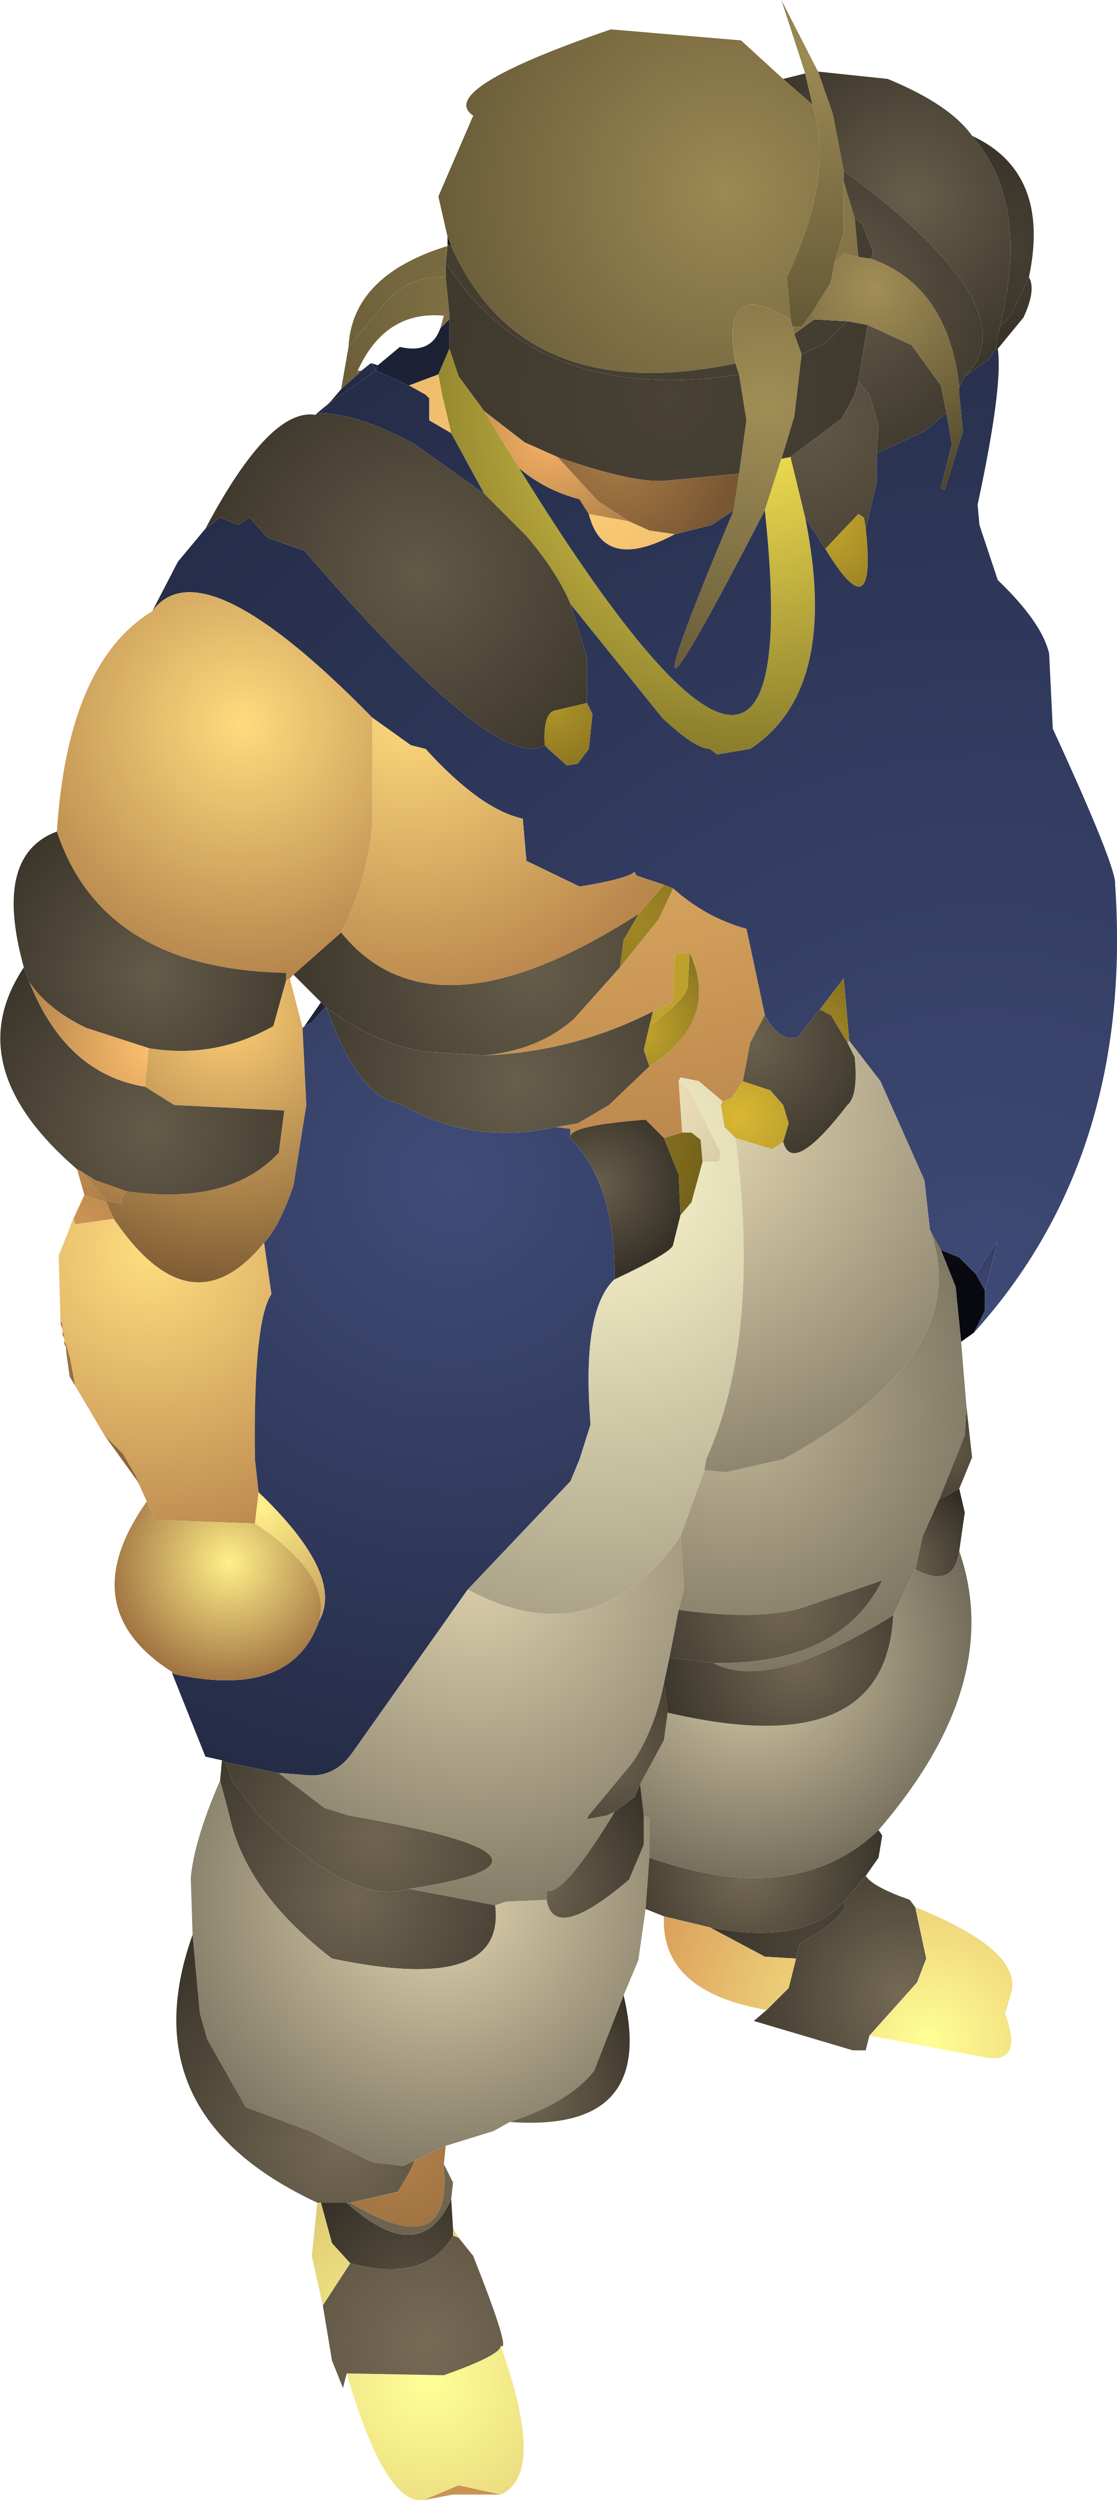 <?xml version="1.0" encoding="UTF-8" standalone="no"?>
<svg xmlns:ffdec="https://www.free-decompiler.com/flash" xmlns:xlink="http://www.w3.org/1999/xlink" ffdec:objectType="shape" height="68.1px" width="30.45px" xmlns="http://www.w3.org/2000/svg">
  <g transform="matrix(1.0, 0.0, 0.0, 1.0, 16.3, 57.45)">
    <path d="M-4.1 -51.0 L-4.35 -52.1 -3.4 -54.3 Q-4.45 -55.0 0.35 -56.65 L3.9 -56.35 5.05 -55.3 5.85 -54.6 Q6.45 -52.65 5.15 -49.9 L5.25 -48.75 Q3.3 -49.95 3.75 -47.55 -2.05 -46.35 -4.0 -50.75 L-4.1 -51.0 M6.7 -52.5 L7.0 -51.5 7.1 -50.45 6.7 -50.55 6.45 -50.3 6.7 -51.1 6.7 -52.5 M5.35 -48.35 L5.3 -48.55 5.55 -48.55 5.85 -48.95 5.9 -48.75 5.35 -48.35" fill="url(#gradient0)" fill-rule="evenodd" stroke="none"/>
    <path d="M-4.1 -50.8 L-4.1 -51.0 -4.0 -50.75 -4.1 -50.8" fill="url(#gradient1)" fill-rule="evenodd" stroke="none"/>
    <path d="M-4.1 -50.75 L-4.1 -50.8 -4.0 -50.75 Q-2.05 -46.35 3.75 -47.55 L3.85 -47.25 Q-1.7 -46.4 -4.15 -50.3 L-4.1 -50.75 M7.0 -51.5 L7.2 -51.35 7.5 -50.6 7.45 -50.4 7.1 -50.45 7.0 -51.5 M5.35 -48.35 L5.9 -48.75 6.8 -48.7 6.2 -48.1 5.55 -47.8 5.35 -48.35" fill="url(#gradient2)" fill-rule="evenodd" stroke="none"/>
    <path d="M-6.8 -48.0 Q-6.7 -49.95 -4.1 -50.75 L-4.15 -50.3 -4.15 -49.9 Q-5.15 -49.95 -5.8 -49.2 L-6.8 -48.0 M-6.55 -47.35 L-6.45 -47.35 -6.55 -47.25 -6.55 -47.35" fill="url(#gradient3)" fill-rule="evenodd" stroke="none"/>
    <path d="M-7.0 -46.85 L-6.8 -48.0 -5.8 -49.2 Q-5.15 -49.95 -4.15 -49.9 L-4.05 -48.9 -4.2 -48.85 Q-5.8 -49.0 -6.55 -47.35 L-6.55 -47.25 -7.0 -46.85" fill="url(#gradient4)" fill-rule="evenodd" stroke="none"/>
    <path d="M-4.15 -49.9 L-4.15 -50.3 Q-1.7 -46.4 3.85 -47.25 L4.05 -46.0 3.85 -44.55 1.8 -44.35 Q0.9 -44.3 -1.1 -45.0 L-2.0 -45.4 -3.1 -46.25 -3.8 -47.2 -4.05 -47.95 -4.05 -48.75 -4.05 -48.9 -4.15 -49.9 M6.8 -48.7 L7.35 -48.6 7.1 -47.05 7.0 -46.7 6.65 -46.05 5.25 -45.0 5.0 -44.95 5.35 -46.1 5.55 -47.8 6.2 -48.1 6.8 -48.7" fill="url(#gradient5)" fill-rule="evenodd" stroke="none"/>
    <path d="M5.05 -55.3 L5.65 -55.45 5.85 -54.6 5.05 -55.3 M6.0 -55.5 L7.9 -55.3 Q9.6 -54.6 10.2 -53.75 11.8 -51.9 10.95 -48.55 L10.85 -47.95 10.65 -47.65 10.0 -47.2 Q11.85 -49.0 6.7 -52.8 L6.4 -54.35 6.0 -55.5" fill="url(#gradient6)" fill-rule="evenodd" stroke="none"/>
    <path d="M5.65 -55.45 L5.0 -57.45 6.0 -55.5 6.4 -54.35 6.7 -52.8 6.7 -52.5 6.7 -51.1 6.45 -50.3 6.35 -49.75 5.85 -48.95 5.55 -48.55 5.3 -48.55 5.25 -48.75 5.15 -49.9 Q6.45 -52.65 5.85 -54.6 L5.65 -55.45" fill="url(#gradient7)" fill-rule="evenodd" stroke="none"/>
    <path d="M10.0 -47.2 L9.85 -46.9 Q9.55 -49.65 7.45 -50.4 L7.5 -50.6 7.2 -51.35 7.0 -51.5 6.7 -52.5 6.7 -52.8 Q11.85 -49.0 10.0 -47.2 M9.5 -46.2 L8.9 -45.7 7.6 -45.1 7.65 -45.85 7.4 -46.7 7.1 -47.05 7.35 -48.6 8.55 -48.05 9.35 -46.95 9.5 -46.2" fill="url(#gradient8)" fill-rule="evenodd" stroke="none"/>
    <path d="M9.85 -46.9 L9.85 -46.7 9.95 -45.7 9.45 -44.1 9.35 -44.15 9.65 -45.35 9.5 -46.2 9.35 -46.95 8.55 -48.05 7.35 -48.6 6.8 -48.7 5.9 -48.75 5.85 -48.95 6.35 -49.75 6.45 -50.3 6.7 -50.55 7.1 -50.45 7.45 -50.4 Q9.55 -49.65 9.85 -46.9" fill="url(#gradient9)" fill-rule="evenodd" stroke="none"/>
    <path d="M10.2 -53.75 Q12.35 -52.75 11.75 -49.9 L11.25 -48.85 10.95 -48.55 Q11.8 -51.9 10.2 -53.75" fill="url(#gradient10)" fill-rule="evenodd" stroke="none"/>
    <path d="M11.75 -49.9 Q11.95 -49.55 11.6 -48.8 L10.9 -47.95 10.85 -47.95 10.95 -48.55 11.25 -48.85 11.75 -49.9" fill="url(#gradient11)" fill-rule="evenodd" stroke="none"/>
    <path d="M3.85 -47.25 L3.75 -47.55 Q3.3 -49.95 5.25 -48.75 L5.3 -48.55 5.35 -48.35 5.55 -47.8 5.35 -46.1 5.0 -44.95 4.55 -43.55 Q0.1 -34.95 3.7 -43.55 L3.85 -44.55 4.05 -46.0 3.85 -47.25" fill="url(#gradient12)" fill-rule="evenodd" stroke="none"/>
    <path d="M-4.05 -48.75 L-4.3 -48.5 -4.2 -48.85 -4.05 -48.9 -4.05 -48.75" fill="url(#gradient13)" fill-rule="evenodd" stroke="none"/>
    <path d="M-7.3 -46.5 L-7.0 -46.85 -6.55 -47.25 -6.45 -47.35 -6.2 -47.55 -6.15 -47.55 -6.05 -47.4 -6.05 -47.35 -7.3 -46.5" fill="url(#gradient14)" fill-rule="evenodd" stroke="none"/>
    <path d="M-6.0 -47.5 L-6.05 -47.4 -6.15 -47.55 -6.0 -47.5" fill="url(#gradient15)" fill-rule="evenodd" stroke="none"/>
    <path d="M10.25 -21.15 L9.9 -20.9 9.75 -22.4 9.35 -23.4 9.85 -23.2 10.3 -22.75 10.55 -22.3 10.55 -21.75 10.25 -21.15 M-7.65 -46.2 L-7.35 -46.45 -7.55 -46.2 -7.65 -46.2 M-4.3 -48.5 L-4.05 -48.75 -4.05 -47.95 -4.35 -47.25 -5.15 -46.95 -6.05 -47.35 -6.05 -47.4 -6.0 -47.5 -5.4 -48.0 Q-4.55 -47.8 -4.3 -48.5" fill="url(#gradient16)" fill-rule="evenodd" stroke="none"/>
    <path d="M5.65 -43.35 Q6.6 -38.65 4.15 -37.05 L3.25 -36.9 3.05 -37.05 Q2.65 -37.05 1.75 -37.9 L-0.75 -41.0 Q-1.1 -41.85 -1.95 -42.85 L-3.1 -44.0 -4.0 -45.65 -4.25 -46.7 -4.35 -47.25 -4.05 -47.95 -3.8 -47.2 -3.1 -46.25 -2.15 -44.7 Q5.8 -31.85 4.55 -43.55 L5.0 -44.95 5.25 -45.0 5.65 -43.35" fill="url(#gradient17)" fill-rule="evenodd" stroke="none"/>
    <path d="M-5.15 -46.95 L-4.35 -47.25 -4.25 -46.7 -4.0 -45.65 -4.6 -46.0 -4.6 -46.6 -4.7 -46.7 -5.15 -46.95 M-0.25 -43.45 L0.85 -43.25 1.4 -43.0 2.1 -42.9 Q0.15 -41.85 -0.25 -43.45 M2.05 -33.25 Q2.95 -32.45 4.05 -32.15 L4.55 -29.8 4.15 -29.05 3.95 -28.0 3.65 -27.55 3.4 -27.45 2.75 -28.0 2.25 -28.1 2.2 -28.0 2.3 -26.6 1.8 -26.45 1.3 -26.95 Q-0.7 -26.8 -0.75 -26.5 L-0.75 -26.7 -1.15 -26.75 -0.55 -26.85 0.3 -27.35 1.4 -28.4 Q3.35 -29.65 2.5 -31.5 L2.1 -31.45 2.05 -30.2 Q1.8 -30.0 1.5 -29.9 -0.65 -28.8 -3.1 -28.7 -1.6 -28.85 -0.65 -29.7 L0.6 -31.1 1.65 -32.4 2.05 -33.25" fill="url(#gradient18)" fill-rule="evenodd" stroke="none"/>
    <path d="M10.9 -47.95 Q11.05 -46.95 10.35 -43.7 L10.4 -43.15 10.9 -41.65 Q12.1 -40.5 12.3 -39.65 L12.4 -37.6 Q14.15 -33.8 14.1 -33.35 14.6 -25.95 10.25 -21.15 L10.55 -21.75 10.55 -22.3 10.9 -23.65 10.3 -22.75 9.85 -23.2 9.35 -23.4 9.05 -23.95 8.9 -25.3 7.7 -28.0 6.85 -29.1 6.7 -30.8 6.05 -29.95 5.45 -29.2 Q4.95 -29.05 4.55 -29.8 L4.05 -32.15 Q2.95 -32.45 2.05 -33.25 L1.8 -33.35 1.05 -33.6 1.0 -33.7 Q0.75 -33.5 -0.5 -33.3 L-1.95 -34.0 -2.05 -35.15 Q-3.2 -35.4 -4.7 -37.05 L-5.1 -37.15 -6.15 -37.9 Q-10.8 -42.65 -12.15 -40.8 L-11.45 -42.15 -10.7 -43.05 -10.3 -43.35 -9.8 -43.15 -9.5 -43.35 -9.0 -42.8 -8.0 -42.45 Q-2.75 -36.35 -1.45 -37.15 L-1.35 -37.05 -0.85 -36.6 -0.55 -36.65 -0.25 -37.05 -0.15 -38.0 -0.3 -38.3 -0.3 -39.55 -0.75 -41.0 1.75 -37.9 Q2.65 -37.05 3.05 -37.05 L3.25 -36.9 4.15 -37.05 Q6.6 -38.65 5.65 -43.35 L6.2 -42.5 Q7.6 -40.2 7.3 -43.05 L7.6 -44.3 7.6 -45.1 8.9 -45.7 9.5 -46.2 9.65 -45.35 9.35 -44.15 9.45 -44.1 9.95 -45.7 9.85 -46.7 9.85 -46.9 10.0 -47.2 10.65 -47.65 10.85 -47.95 10.9 -47.95 M-6.05 -47.35 L-5.15 -46.95 -4.7 -46.7 -4.6 -46.6 -4.6 -46.0 -4.0 -45.65 -3.1 -44.0 -5.0 -45.35 Q-6.45 -46.15 -7.55 -46.2 L-7.35 -46.45 -7.3 -46.45 -7.3 -46.5 -6.05 -47.35 M-2.15 -44.7 Q-1.45 -44.1 -0.5 -43.85 L-0.25 -43.45 Q0.15 -41.85 2.1 -42.9 L3.1 -43.15 3.7 -43.55 Q0.1 -34.95 4.55 -43.55 5.8 -31.85 -2.15 -44.7" fill="url(#gradient19)" fill-rule="evenodd" stroke="none"/>
    <path d="M7.6 -45.1 L7.6 -44.3 7.3 -43.05 7.25 -43.35 7.1 -43.45 6.2 -42.5 5.65 -43.35 5.25 -45.0 6.65 -46.05 7.0 -46.7 7.1 -47.05 7.4 -46.7 7.65 -45.85 7.6 -45.1" fill="url(#gradient20)" fill-rule="evenodd" stroke="none"/>
    <path d="M10.3 -22.75 L10.9 -23.65 10.55 -22.3 10.3 -22.75" fill="url(#gradient21)" fill-rule="evenodd" stroke="none"/>
    <path d="M9.9 -20.9 L10.05 -19.1 10.0 -18.35 9.3 -16.6 8.85 -15.6 8.65 -14.7 8.05 -13.45 Q4.65 -11.35 3.15 -12.15 6.6 -12.1 7.75 -14.4 L5.55 -13.65 Q4.35 -13.3 2.2 -13.6 L2.35 -14.2 2.25 -15.6 2.9 -17.4 3.5 -17.35 5.05 -17.7 Q10.3 -20.55 9.05 -23.95 L9.35 -23.4 9.75 -22.4 9.9 -20.9" fill="url(#gradient22)" fill-rule="evenodd" stroke="none"/>
    <path d="M6.85 -29.1 L7.7 -28.0 8.9 -25.3 9.05 -23.95 Q10.3 -20.55 5.05 -17.7 L3.5 -17.35 2.9 -17.4 2.95 -17.7 Q4.45 -21.05 3.75 -26.45 L4.75 -26.15 5.05 -26.35 Q5.3 -25.4 6.8 -27.35 7.1 -27.6 7.0 -28.65 L6.8 -29.05 6.85 -29.1 M2.2 -28.0 L2.5 -27.75 3.35 -26.05 3.3 -25.8 2.85 -25.8 2.8 -26.4 2.55 -26.6 2.3 -26.6 2.2 -28.0" fill="url(#gradient23)" fill-rule="evenodd" stroke="none"/>
    <path d="M6.05 -29.95 L6.7 -30.8 6.85 -29.1 6.8 -29.05 6.35 -29.8 6.05 -29.95 M3.75 -26.45 L3.45 -26.75 3.35 -27.35 3.4 -27.45 3.65 -27.55 3.95 -28.0 4.7 -27.75 5.05 -27.35 5.2 -26.85 5.05 -26.35 4.75 -26.15 3.75 -26.45" fill="url(#gradient24)" fill-rule="evenodd" stroke="none"/>
    <path d="M4.55 -29.8 Q4.95 -29.05 5.45 -29.2 L6.05 -29.95 6.35 -29.8 6.8 -29.05 7.0 -28.65 Q7.1 -27.6 6.8 -27.35 5.3 -25.4 5.05 -26.35 L5.2 -26.85 5.05 -27.35 4.7 -27.75 3.95 -28.0 4.15 -29.05 4.55 -29.8" fill="url(#gradient25)" fill-rule="evenodd" stroke="none"/>
    <path d="M1.8 -33.35 L2.05 -33.25 1.65 -32.4 0.6 -31.1 0.7 -31.85 1.05 -32.45 1.1 -32.55 1.8 -33.35" fill="url(#gradient26)" fill-rule="evenodd" stroke="none"/>
    <path d="M-6.15 -37.9 L-5.1 -37.15 -4.7 -37.05 Q-3.2 -35.4 -2.05 -35.15 L-1.95 -34.0 -0.5 -33.3 Q0.75 -33.5 1.0 -33.7 L1.05 -33.6 1.8 -33.35 1.1 -32.55 Q-4.5 -28.95 -7.0 -32.05 -6.3 -33.4 -6.15 -35.0 L-6.15 -37.9" fill="url(#gradient27)" fill-rule="evenodd" stroke="none"/>
    <path d="M-14.75 -34.8 Q-14.45 -39.4 -12.15 -40.8 -10.8 -42.65 -6.15 -37.9 L-6.15 -35.0 Q-6.3 -33.4 -7.0 -32.05 L-8.3 -30.9 -8.4 -30.8 -8.5 -30.75 -8.5 -30.95 Q-13.5 -31.05 -14.75 -34.8" fill="url(#gradient28)" fill-rule="evenodd" stroke="none"/>
    <path d="M-10.7 -43.05 Q-8.95 -46.35 -7.7 -46.15 L-7.65 -46.2 -7.55 -46.2 Q-6.45 -46.15 -5.0 -45.35 L-3.1 -44.0 -1.95 -42.85 Q-1.1 -41.85 -0.75 -41.0 L-0.3 -39.55 -0.3 -38.3 -1.15 -38.1 Q-1.5 -38.05 -1.45 -37.15 -2.75 -36.35 -8.0 -42.45 L-9.0 -42.8 -9.5 -43.35 -9.8 -43.15 -10.3 -43.35 -10.7 -43.05" fill="url(#gradient29)" fill-rule="evenodd" stroke="none"/>
    <path d="M-0.3 -38.3 L-0.15 -38.0 -0.25 -37.05 -0.55 -36.65 -0.85 -36.6 -1.35 -37.05 -1.45 -37.15 Q-1.5 -38.05 -1.15 -38.1 L-0.3 -38.3" fill="url(#gradient30)" fill-rule="evenodd" stroke="none"/>
    <path d="M0.85 -43.25 L0.0 -43.8 -1.1 -45.0 Q0.9 -44.3 1.8 -44.35 L3.85 -44.55 3.7 -43.55 3.1 -43.15 2.1 -42.9 1.4 -43.0 0.85 -43.25" fill="url(#gradient31)" fill-rule="evenodd" stroke="none"/>
    <path d="M-3.1 -46.25 L-2.0 -45.4 -1.1 -45.0 0.0 -43.8 0.85 -43.25 -0.25 -43.45 -0.5 -43.85 Q-1.45 -44.1 -2.15 -44.7 L-3.1 -46.25" fill="url(#gradient32)" fill-rule="evenodd" stroke="none"/>
    <path d="M-7.35 -46.45 L-7.3 -46.5 -7.3 -46.45 -7.35 -46.45" fill="url(#gradient33)" fill-rule="evenodd" stroke="none"/>
    <path d="M7.3 -43.05 Q7.6 -40.2 6.2 -42.5 L7.1 -43.45 7.25 -43.35 7.3 -43.05" fill="url(#gradient34)" fill-rule="evenodd" stroke="none"/>
    <path d="M1.05 -32.45 L0.7 -31.85 0.6 -31.1 -0.65 -29.7 Q-1.6 -28.85 -3.1 -28.7 L-4.65 -28.8 Q-5.95 -28.95 -7.4 -30.0 L-7.45 -30.05 -7.55 -30.15 -8.3 -30.9 -7.0 -32.05 Q-4.5 -28.95 1.1 -32.55 L1.05 -32.45" fill="url(#gradient35)" fill-rule="evenodd" stroke="none"/>
    <path d="M-8.5 -30.75 L-8.4 -30.8 -8.05 -29.45 -8.05 -29.4 -7.95 -27.35 -8.3 -25.15 Q-8.7 -24.0 -9.1 -23.6 -11.1 -21.15 -13.2 -24.25 L-13.4 -24.7 -13.4 -24.75 -12.95 -24.65 -13.0 -24.8 -12.85 -25.0 Q-10.05 -24.6 -8.7 -26.05 L-8.55 -27.2 -11.55 -27.35 -12.35 -27.85 -12.25 -28.9 Q-10.45 -28.6 -8.85 -29.5 L-8.5 -30.75" fill="url(#gradient36)" fill-rule="evenodd" stroke="none"/>
    <path d="M-15.65 -31.1 Q-16.5 -34.15 -14.75 -34.8 -13.5 -31.05 -8.5 -30.95 L-8.5 -30.75 -8.85 -29.5 Q-10.45 -28.6 -12.25 -28.9 L-13.95 -29.45 Q-15.0 -29.95 -15.5 -30.7 L-15.65 -31.1" fill="url(#gradient37)" fill-rule="evenodd" stroke="none"/>
    <path d="M-14.2 -25.6 Q-17.45 -28.4 -15.65 -31.1 L-15.5 -30.7 Q-14.5 -28.2 -12.35 -27.85 L-11.55 -27.35 -8.55 -27.2 -8.7 -26.05 Q-10.05 -24.6 -12.85 -25.0 L-13.7 -25.3 -14.1 -25.55 -14.2 -25.6" fill="url(#gradient38)" fill-rule="evenodd" stroke="none"/>
    <path d="M-14.0 -24.9 L-14.2 -25.6 -14.1 -25.55 -13.4 -24.75 -13.4 -24.7 -14.0 -24.9" fill="url(#gradient39)" fill-rule="evenodd" stroke="none"/>
    <path d="M-14.7 -23.25 L-14.4 -24.0 -14.7 -23.25 M-14.3 -24.25 L-14.0 -24.9 -13.4 -24.7 -13.2 -24.25 -14.25 -24.1 -14.3 -24.25" fill="url(#gradient40)" fill-rule="evenodd" stroke="none"/>
    <path d="M-12.3 -16.55 L-12.5 -17.0 -12.6 -17.25 -12.95 -17.85 -13.45 -18.35 -14.25 -19.7 -14.4 -20.5 -14.5 -20.85 -14.55 -20.9 -14.55 -21.0 -14.55 -21.1 -14.6 -21.15 -14.6 -21.25 -14.6 -21.4 -14.65 -21.45 -14.7 -23.25 -14.4 -24.0 -14.35 -24.15 -14.3 -24.25 -14.25 -24.1 -13.2 -24.25 Q-11.1 -21.15 -9.1 -23.6 L-8.9 -22.2 Q-9.4 -21.45 -9.35 -17.7 L-9.25 -16.8 -9.35 -15.95 -12.05 -16.05 -12.1 -16.1 -12.3 -16.55" fill="url(#gradient41)" fill-rule="evenodd" stroke="none"/>
    <path d="M-14.4 -24.0 L-14.35 -24.15 -14.4 -24.0" fill="url(#gradient42)" fill-rule="evenodd" stroke="none"/>
    <path d="M1.05 -32.45 L1.1 -32.55 1.05 -32.45" fill="url(#gradient43)" fill-rule="evenodd" stroke="none"/>
    <path d="M1.4 -29.5 Q2.5 -30.3 2.45 -30.65 L2.5 -31.5 Q3.35 -29.65 1.4 -28.4 L1.25 -28.85 1.4 -29.5" fill="url(#gradient44)" fill-rule="evenodd" stroke="none"/>
    <path d="M2.5 -31.5 L2.45 -30.65 Q2.5 -30.3 1.4 -29.5 L1.5 -29.9 Q1.8 -30.0 2.05 -30.2 L2.1 -31.45 2.5 -31.5" fill="url(#gradient45)" fill-rule="evenodd" stroke="none"/>
    <path d="M1.4 -29.5 L1.25 -28.85 1.4 -28.4 0.3 -27.35 -0.55 -26.85 -1.15 -26.75 Q-3.4 -26.25 -5.35 -27.35 L-5.45 -27.4 Q-6.55 -27.6 -7.4 -30.0 -5.95 -28.95 -4.65 -28.8 L-3.1 -28.7 Q-0.65 -28.8 1.5 -29.9 L1.4 -29.5" fill="url(#gradient46)" fill-rule="evenodd" stroke="none"/>
    <path d="M-8.05 -29.4 L-8.05 -29.45 -8.0 -29.5 -8.05 -29.4" fill="url(#gradient47)" fill-rule="evenodd" stroke="none"/>
    <path d="M-7.55 -30.15 L-7.45 -30.05 -7.45 -30.0 -7.8 -29.6 -8.0 -29.5 -7.55 -30.15" fill="url(#gradient48)" fill-rule="evenodd" stroke="none"/>
    <path d="M-7.45 -30.05 L-7.4 -30.0 -7.45 -30.0 -7.45 -30.05" fill="url(#gradient49)" fill-rule="evenodd" stroke="none"/>
    <path d="M-10.25 -9.5 L-10.7 -9.6 -11.6 -11.85 -11.55 -11.85 Q-8.35 -11.15 -7.6 -13.3 -6.9 -14.55 -9.25 -16.8 L-9.35 -17.7 Q-9.4 -21.45 -8.9 -22.2 L-9.1 -23.6 Q-8.7 -24.0 -8.3 -25.15 L-7.95 -27.35 -8.05 -29.4 -8.0 -29.5 -7.8 -29.6 -7.45 -30.0 -7.4 -30.0 Q-6.55 -27.6 -5.45 -27.4 L-5.35 -27.35 Q-3.4 -26.25 -1.15 -26.75 L-0.75 -26.7 -0.75 -26.5 -0.75 -26.45 Q0.5 -25.15 0.45 -22.6 -0.45 -21.75 -0.2 -18.65 L-0.5 -17.7 -0.75 -17.1 -3.55 -14.15 -6.7 -9.7 Q-7.2 -9.0 -8.0 -9.1 L-8.6 -9.15 -8.7 -9.15 -10.15 -9.45 -10.25 -9.5" fill="url(#gradient50)" fill-rule="evenodd" stroke="none"/>
    <path d="M-12.25 -28.9 L-12.35 -27.85 Q-14.5 -28.2 -15.5 -30.7 -15.0 -29.95 -13.95 -29.45 L-12.25 -28.9 M-12.85 -25.0 L-13.0 -24.8 -12.95 -24.65 -13.4 -24.75 -14.1 -25.55 -13.7 -25.3 -12.85 -25.0" fill="url(#gradient51)" fill-rule="evenodd" stroke="none"/>
    <path d="M2.2 -28.0 L2.25 -28.1 2.75 -28.0 3.4 -27.45 3.35 -27.35 3.45 -26.75 3.75 -26.45 Q4.45 -21.05 2.95 -17.7 L2.9 -17.4 2.25 -15.6 Q-0.1 -12.3 -3.55 -14.15 L-0.75 -17.1 -0.5 -17.7 -0.2 -18.65 Q-0.45 -21.75 0.45 -22.6 2.05 -23.35 2.05 -23.55 L2.25 -24.35 2.55 -24.7 2.85 -25.8 3.3 -25.8 3.35 -26.05 2.5 -27.75 2.2 -28.0" fill="url(#gradient52)" fill-rule="evenodd" stroke="none"/>
    <path d="M2.85 -25.8 L2.55 -24.7 2.25 -24.35 2.2 -25.45 1.8 -26.45 2.3 -26.6 2.55 -26.6 2.8 -26.4 2.85 -25.8" fill="url(#gradient53)" fill-rule="evenodd" stroke="none"/>
    <path d="M-3.55 -14.15 Q-0.1 -12.3 2.25 -15.6 L2.35 -14.2 2.2 -13.6 1.95 -12.3 1.8 -11.6 Q1.55 -10.35 0.95 -9.45 L-0.25 -8.0 -0.3 -7.9 0.25 -8.0 0.45 -8.1 0.4 -8.0 Q-0.95 -5.8 -1.4 -5.95 L-1.4 -5.7 -2.5 -5.65 -2.8 -5.55 -5.15 -6.0 Q0.1 -6.8 -6.8 -8.0 L-7.45 -8.2 -8.7 -9.15 -8.6 -9.15 -8.0 -9.1 Q-7.2 -9.0 -6.7 -9.7 L-3.55 -14.15" fill="url(#gradient54)" fill-rule="evenodd" stroke="none"/>
    <path d="M2.25 -24.35 L2.05 -23.55 Q2.05 -23.35 0.45 -22.6 0.5 -25.15 -0.75 -26.45 L-0.75 -26.5 Q-0.7 -26.8 1.3 -26.95 L1.8 -26.45 2.2 -25.45 2.25 -24.35" fill="url(#gradient55)" fill-rule="evenodd" stroke="none"/>
    <path d="M-9.25 -16.8 Q-6.9 -14.55 -7.6 -13.3 -7.25 -14.55 -9.35 -15.95 L-9.25 -16.8" fill="url(#gradient56)" fill-rule="evenodd" stroke="none"/>
    <path d="M-11.6 -11.9 Q-14.35 -13.65 -12.3 -16.55 L-12.1 -16.1 -12.05 -16.05 -9.35 -15.95 Q-7.25 -14.55 -7.6 -13.3 -8.35 -11.15 -11.55 -11.85 L-11.6 -11.9" fill="url(#gradient57)" fill-rule="evenodd" stroke="none"/>
    <path d="M-12.5 -17.0 L-12.55 -17.1 -12.6 -17.25 -12.5 -17.0" fill="url(#gradient58)" fill-rule="evenodd" stroke="none"/>
    <path d="M-12.55 -17.1 L-13.45 -18.35 -12.95 -17.85 -12.6 -17.25 -12.55 -17.1" fill="url(#gradient59)" fill-rule="evenodd" stroke="none"/>
    <path d="M-14.25 -19.7 L-14.4 -19.95 -14.5 -20.65 -14.4 -20.5 -14.25 -19.7 M-14.5 -20.75 L-14.55 -20.85 -14.5 -20.85 -14.5 -20.75 M-14.55 -21.0 L-14.6 -21.1 -14.55 -21.1 -14.55 -21.0 M-14.6 -21.25 L-14.65 -21.4 -14.6 -21.4 -14.6 -21.25" fill="url(#gradient60)" fill-rule="evenodd" stroke="none"/>
    <path d="M-14.5 -20.65 L-14.5 -20.75 -14.5 -20.85 -14.55 -20.85 -14.55 -20.9 -14.5 -20.85 -14.4 -20.5 -14.5 -20.65" fill="url(#gradient61)" fill-rule="evenodd" stroke="none"/>
    <path d="M-14.6 -21.1 L-14.6 -21.15 -14.55 -21.1 -14.6 -21.1" fill="url(#gradient62)" fill-rule="evenodd" stroke="none"/>
    <path d="M-14.65 -21.4 L-14.65 -21.45 -14.6 -21.4 -14.65 -21.4" fill="url(#gradient63)" fill-rule="evenodd" stroke="none"/>
    <path d="M10.05 -19.1 L10.2 -17.75 9.85 -16.9 9.3 -16.6 10.0 -18.35 10.05 -19.1" fill="url(#gradient64)" fill-rule="evenodd" stroke="none"/>
    <path d="M9.85 -16.9 L10.0 -16.25 9.85 -15.2 Q9.7 -14.15 8.65 -14.7 L8.85 -15.6 9.3 -16.6 9.85 -16.9" fill="url(#gradient65)" fill-rule="evenodd" stroke="none"/>
    <path d="M9.85 -15.2 Q11.1 -11.6 7.65 -7.6 5.4 -5.45 1.4 -6.85 L1.4 -7.9 1.25 -8.0 1.15 -8.85 1.8 -10.05 1.9 -10.8 Q7.85 -9.4 8.05 -13.45 L8.65 -14.7 Q9.7 -14.15 9.85 -15.2" fill="url(#gradient66)" fill-rule="evenodd" stroke="none"/>
    <path d="M2.2 -13.6 Q4.35 -13.3 5.55 -13.65 L7.75 -14.4 Q6.6 -12.1 3.15 -12.15 L1.95 -12.3 2.2 -13.6" fill="url(#gradient67)" fill-rule="evenodd" stroke="none"/>
    <path d="M8.05 -13.45 Q7.85 -9.4 1.9 -10.8 L1.8 -11.6 1.95 -12.3 3.15 -12.15 Q4.65 -11.35 8.05 -13.45" fill="url(#gradient68)" fill-rule="evenodd" stroke="none"/>
    <path d="M1.9 -10.8 L1.8 -10.05 1.15 -8.85 1.0 -8.5 0.45 -8.1 0.25 -8.0 -0.3 -7.9 -0.25 -8.0 0.95 -9.45 Q1.55 -10.35 1.8 -11.6 L1.9 -10.8" fill="url(#gradient69)" fill-rule="evenodd" stroke="none"/>
    <path d="M1.15 -8.85 L1.25 -8.0 1.25 -7.2 0.85 -6.25 Q-1.2 -4.5 -1.4 -5.7 L-1.4 -5.95 Q-0.95 -5.8 0.4 -8.0 L0.45 -8.1 1.0 -8.5 1.15 -8.85" fill="url(#gradient70)" fill-rule="evenodd" stroke="none"/>
    <path d="M-5.15 -6.0 Q-6.65 -5.5 -9.25 -8.0 L-9.95 -8.9 -10.15 -9.45 -8.7 -9.15 -7.45 -8.2 -6.8 -8.0 Q0.1 -6.8 -5.15 -6.0" fill="url(#gradient71)" fill-rule="evenodd" stroke="none"/>
    <path d="M-10.3 -8.95 L-10.25 -9.5 -10.15 -9.45 -9.95 -8.9 -9.25 -8.0 Q-6.65 -5.5 -5.15 -6.0 L-2.8 -5.55 Q-2.5 -3.1 -7.25 -4.1 -9.6 -5.9 -10.05 -8.0 L-10.3 -8.95" fill="url(#gradient72)" fill-rule="evenodd" stroke="none"/>
    <path d="M-11.6 -11.85 L-11.6 -11.9 -11.55 -11.85 -11.6 -11.85" fill="url(#gradient73)" fill-rule="evenodd" stroke="none"/>
    <path d="M1.3 -5.45 L1.1 -4.05 0.7 -3.1 -0.1 -1.05 Q-0.75 -0.2 -2.4 0.35 L-2.85 0.6 -4.15 1.0 -5.0 1.4 -5.3 1.55 -6.15 1.45 -7.85 0.6 -9.6 -0.05 -10.65 -1.9 -10.85 -2.6 -11.05 -4.75 -11.1 -6.3 Q-11.0 -7.35 -10.3 -8.95 L-10.05 -8.0 Q-9.6 -5.9 -7.25 -4.1 -2.5 -3.1 -2.8 -5.55 L-2.5 -5.65 -1.4 -5.7 Q-1.2 -4.5 0.85 -6.25 L1.25 -7.2 1.25 -8.0 1.4 -7.9 1.4 -6.85 1.3 -5.45" fill="url(#gradient74)" fill-rule="evenodd" stroke="none"/>
    <path d="M-7.65 2.55 Q-12.8 0.15 -11.05 -4.75 L-10.85 -2.6 -10.65 -1.9 -9.6 -0.05 -7.85 0.6 -6.15 1.45 -5.3 1.55 -5.0 1.4 -5.1 1.65 -5.45 2.25 -6.75 2.55 -6.85 2.55 -7.55 2.55 -7.65 2.55" fill="url(#gradient75)" fill-rule="evenodd" stroke="none"/>
    <path d="M-3.95 3.25 L-3.8 3.5 -3.95 3.45 -3.95 3.25 M-2.65 6.45 Q-1.4 9.95 -2.65 10.5 L-3.8 10.25 -4.75 10.65 Q-5.8 10.8 -6.85 7.2 L-4.2 7.25 Q-2.65 6.7 -2.65 6.45 M-7.5 5.35 L-7.8 4.0 -7.65 2.55 -7.55 2.55 -7.25 3.65 -6.75 4.2 -7.5 5.35" fill="url(#gradient76)" fill-rule="evenodd" stroke="none"/>
    <path d="M-4.0 2.45 L-3.95 3.25 -3.95 3.45 Q-4.7 4.75 -6.75 4.2 L-7.25 3.65 -7.55 2.55 -6.85 2.55 Q-4.85 4.35 -4.0 2.45" fill="url(#gradient77)" fill-rule="evenodd" stroke="none"/>
    <path d="M-4.2 1.5 L-3.95 2.0 -4.0 2.45 Q-4.85 4.35 -6.85 2.55 L-6.75 2.55 Q-4.0 4.2 -4.2 1.65 L-4.2 1.5" fill="url(#gradient78)" fill-rule="evenodd" stroke="none"/>
    <path d="M-4.15 1.0 L-4.2 1.5 -4.2 1.65 Q-4.0 4.2 -6.75 2.55 L-5.45 2.25 -5.1 1.65 -5.0 1.4 -4.15 1.0" fill="url(#gradient79)" fill-rule="evenodd" stroke="none"/>
    <path d="M0.7 -3.1 Q1.6 0.65 -2.4 0.35 -0.75 -0.2 -0.1 -1.05 L0.7 -3.1" fill="url(#gradient80)" fill-rule="evenodd" stroke="none"/>
    <path d="M7.65 -7.6 L7.75 -7.45 7.65 -6.85 7.3 -6.35 6.7 -5.65 Q5.6 -4.45 3.05 -4.95 L1.8 -5.25 1.3 -5.45 1.4 -6.85 Q5.4 -5.45 7.65 -7.6" fill="url(#gradient81)" fill-rule="evenodd" stroke="none"/>
    <path d="M7.3 -6.35 Q7.5 -6.05 8.5 -5.7 L8.65 -5.5 8.95 -4.1 8.7 -3.45 7.4 -2.0 7.3 -1.6 6.95 -1.6 4.25 -2.4 4.6 -2.7 5.2 -3.3 5.4 -4.1 5.5 -4.5 Q6.9 -5.3 6.7 -5.65 L7.3 -6.35" fill="url(#gradient82)" fill-rule="evenodd" stroke="none"/>
    <path d="M5.4 -4.1 L4.55 -4.15 3.05 -4.95 Q5.6 -4.45 6.7 -5.65 6.9 -5.3 5.5 -4.5 L5.4 -4.1" fill="url(#gradient83)" fill-rule="evenodd" stroke="none"/>
    <path d="M8.65 -5.5 Q11.65 -4.3 11.25 -3.1 L11.1 -2.6 Q11.6 -1.25 10.6 -1.4 L7.4 -2.0 8.7 -3.45 8.95 -4.1 8.65 -5.5 M4.6 -2.7 Q1.7 -3.2 1.8 -5.25 L3.05 -4.95 4.55 -4.15 5.4 -4.1 5.2 -3.3 4.6 -2.7" fill="url(#gradient84)" fill-rule="evenodd" stroke="none"/>
    <path d="M-3.8 3.5 L-3.4 4.0 Q-2.35 6.65 -2.65 6.45 -2.65 6.7 -4.2 7.25 L-6.85 7.2 -6.95 7.6 -7.25 6.85 -7.5 5.35 -6.75 4.2 Q-4.7 4.75 -3.95 3.45 L-3.8 3.5" fill="url(#gradient85)" fill-rule="evenodd" stroke="none"/>
    <path d="M-2.65 10.5 L-3.95 10.5 -4.75 10.65 -3.8 10.25 -2.65 10.5" fill="url(#gradient86)" fill-rule="evenodd" stroke="none"/>
  </g>
  <defs>
    <radialGradient cx="0" cy="0" gradientTransform="matrix(0.01, 0.0, 0.0, 0.01, 3.5, -52.25)" gradientUnits="userSpaceOnUse" id="gradient0" r="819.2" spreadMethod="pad">
      <stop offset="0.0" stop-color="#9c8953"/>
      <stop offset="1.0" stop-color="#685b38"/>
    </radialGradient>
    <radialGradient cx="0" cy="0" gradientTransform="matrix(0.011, 0.0, 0.0, 0.011, 0.5, -56.25)" gradientUnits="userSpaceOnUse" id="gradient1" r="819.2" spreadMethod="pad">
      <stop offset="0.0" stop-color="#1d190f"/>
      <stop offset="1.0" stop-color="#15130b"/>
    </radialGradient>
    <radialGradient cx="0" cy="0" gradientTransform="matrix(0.01, 0.0, 0.0, 0.01, 0.45, -47.3)" gradientUnits="userSpaceOnUse" id="gradient2" r="819.2" spreadMethod="pad">
      <stop offset="0.0" stop-color="#453f32"/>
      <stop offset="1.0" stop-color="#443d31"/>
    </radialGradient>
    <radialGradient cx="0" cy="0" gradientTransform="matrix(0.006, 0.0, 0.0, 0.006, -3.3, -49.55)" gradientUnits="userSpaceOnUse" id="gradient3" r="819.2" spreadMethod="pad">
      <stop offset="0.0" stop-color="#7f7044"/>
      <stop offset="1.0" stop-color="#685b37"/>
    </radialGradient>
    <radialGradient cx="0" cy="0" gradientTransform="matrix(0.006, 0.0, 0.0, 0.006, -3.2, -49.3)" gradientUnits="userSpaceOnUse" id="gradient4" r="819.2" spreadMethod="pad">
      <stop offset="0.0" stop-color="#847446"/>
      <stop offset="1.0" stop-color="#675a37"/>
    </radialGradient>
    <radialGradient cx="0" cy="0" gradientTransform="matrix(0.009, 0.0, 0.0, 0.009, 1.95, -46.65)" gradientUnits="userSpaceOnUse" id="gradient5" r="819.2" spreadMethod="pad">
      <stop offset="0.0" stop-color="#484134"/>
      <stop offset="1.0" stop-color="#3e382d"/>
    </radialGradient>
    <radialGradient cx="0" cy="0" gradientTransform="matrix(0.007, 0.0, 0.0, 0.007, 8.55, -52.05)" gradientUnits="userSpaceOnUse" id="gradient6" r="819.2" spreadMethod="pad">
      <stop offset="0.0" stop-color="#675d4a"/>
      <stop offset="1.0" stop-color="#332e25"/>
    </radialGradient>
    <radialGradient cx="0" cy="0" gradientTransform="matrix(0.009, 0.0, 0.0, 0.009, 5.7, -55.95)" gradientUnits="userSpaceOnUse" id="gradient7" r="819.2" spreadMethod="pad">
      <stop offset="0.0" stop-color="#9d8a54"/>
      <stop offset="1.0" stop-color="#655936"/>
    </radialGradient>
    <radialGradient cx="0" cy="0" gradientTransform="matrix(0.005, 0.0, 0.0, 0.005, 6.6, -49.4)" gradientUnits="userSpaceOnUse" id="gradient8" r="819.2" spreadMethod="pad">
      <stop offset="0.0" stop-color="#635948"/>
      <stop offset="1.0" stop-color="#433d31"/>
    </radialGradient>
    <radialGradient cx="0" cy="0" gradientTransform="matrix(0.007, 0.0, 0.0, 0.007, 7.5, -49.6)" gradientUnits="userSpaceOnUse" id="gradient9" r="819.2" spreadMethod="pad">
      <stop offset="0.0" stop-color="#a28e56"/>
      <stop offset="1.0" stop-color="#4f452a"/>
    </radialGradient>
    <radialGradient cx="0" cy="0" gradientTransform="matrix(0.005, 0.0, 0.0, 0.005, 11.1, -50.7)" gradientUnits="userSpaceOnUse" id="gradient10" r="819.2" spreadMethod="pad">
      <stop offset="0.0" stop-color="#453e32"/>
      <stop offset="1.0" stop-color="#342f26"/>
    </radialGradient>
    <radialGradient cx="0" cy="0" gradientTransform="matrix(0.002, 0.0, 0.0, 0.002, 11.5, -49.55)" gradientUnits="userSpaceOnUse" id="gradient11" r="819.2" spreadMethod="pad">
      <stop offset="0.0" stop-color="#3f392e"/>
      <stop offset="1.0" stop-color="#373127"/>
    </radialGradient>
    <radialGradient cx="0" cy="0" gradientTransform="matrix(0.009, 0.0, 0.0, 0.009, 4.6, -46.4)" gradientUnits="userSpaceOnUse" id="gradient12" r="819.2" spreadMethod="pad">
      <stop offset="0.0" stop-color="#a18e56"/>
      <stop offset="1.0" stop-color="#6b5e39"/>
    </radialGradient>
    <radialGradient cx="0" cy="0" gradientTransform="matrix(0.002, 0.0, 0.0, 0.002, -4.5, -47.9)" gradientUnits="userSpaceOnUse" id="gradient13" r="819.2" spreadMethod="pad">
      <stop offset="0.0" stop-color="#958350"/>
      <stop offset="1.0" stop-color="#6c5f3a"/>
    </radialGradient>
    <radialGradient cx="0" cy="0" gradientTransform="matrix(0.003, 0.0, 0.0, 0.003, -6.05, -47.45)" gradientUnits="userSpaceOnUse" id="gradient14" r="819.2" spreadMethod="pad">
      <stop offset="0.0" stop-color="#272f4b"/>
      <stop offset="1.0" stop-color="#1a1f31"/>
    </radialGradient>
    <radialGradient cx="0" cy="0" gradientTransform="matrix(0.001, 0.0, 0.0, 0.001, -6.25, -46.75)" gradientUnits="userSpaceOnUse" id="gradient15" r="819.2" spreadMethod="pad">
      <stop offset="0.0" stop-color="#30395b"/>
      <stop offset="1.0" stop-color="#1e2439"/>
    </radialGradient>
    <radialGradient cx="0" cy="0" gradientTransform="matrix(0.037, 0.0, 0.0, 0.037, -9.45, -44.5)" gradientUnits="userSpaceOnUse" id="gradient16" r="819.2" spreadMethod="pad">
      <stop offset="0.0" stop-color="#20263d"/>
      <stop offset="1.0" stop-color="#08090e"/>
    </radialGradient>
    <radialGradient cx="0" cy="0" gradientTransform="matrix(0.012, 0.0, 0.0, 0.012, 4.15, -46.45)" gradientUnits="userSpaceOnUse" id="gradient17" r="819.2" spreadMethod="pad">
      <stop offset="0.0" stop-color="#ffec55"/>
      <stop offset="1.0" stop-color="#86792b"/>
    </radialGradient>
    <radialGradient cx="0" cy="0" gradientTransform="matrix(0.023, 0.0, 0.0, 0.023, -0.6, -44.95)" gradientUnits="userSpaceOnUse" id="gradient18" r="819.2" spreadMethod="pad">
      <stop offset="0.0" stop-color="#ffcf77"/>
      <stop offset="1.0" stop-color="#bc884d"/>
    </radialGradient>
    <radialGradient cx="0" cy="0" gradientTransform="matrix(0.037, 0.0, 0.0, 0.037, 10.5, -21.75)" gradientUnits="userSpaceOnUse" id="gradient19" r="819.2" spreadMethod="pad">
      <stop offset="0.0" stop-color="#3e4a76"/>
      <stop offset="1.0" stop-color="#262d49"/>
    </radialGradient>
    <radialGradient cx="0" cy="0" gradientTransform="matrix(0.005, 0.0, 0.0, 0.005, 5.5, -46.15)" gradientUnits="userSpaceOnUse" id="gradient20" r="819.2" spreadMethod="pad">
      <stop offset="0.0" stop-color="#645a49"/>
      <stop offset="1.0" stop-color="#4b4336"/>
    </radialGradient>
    <radialGradient cx="0" cy="0" gradientTransform="matrix(0.002, 0.0, 0.0, 0.002, 10.55, -22.3)" gradientUnits="userSpaceOnUse" id="gradient21" r="819.2" spreadMethod="pad">
      <stop offset="0.0" stop-color="#3b4671"/>
      <stop offset="1.0" stop-color="#323b5f"/>
    </radialGradient>
    <radialGradient cx="0" cy="0" gradientTransform="matrix(0.01, 0.0, 0.0, 0.01, 3.65, -19.1)" gradientUnits="userSpaceOnUse" id="gradient22" r="819.2" spreadMethod="pad">
      <stop offset="0.0" stop-color="#c1b697"/>
      <stop offset="1.0" stop-color="#756e5b"/>
    </radialGradient>
    <radialGradient cx="0" cy="0" gradientTransform="matrix(0.013, 0.0, 0.0, 0.013, 1.65, -27.45)" gradientUnits="userSpaceOnUse" id="gradient23" r="819.2" spreadMethod="pad">
      <stop offset="0.0" stop-color="#efe1bb"/>
      <stop offset="1.0" stop-color="#8a826c"/>
    </radialGradient>
    <radialGradient cx="0" cy="0" gradientTransform="matrix(0.006, 0.0, 0.0, 0.006, 3.85, -27.05)" gradientUnits="userSpaceOnUse" id="gradient24" r="819.2" spreadMethod="pad">
      <stop offset="0.0" stop-color="#dab833"/>
      <stop offset="1.0" stop-color="#826e1e"/>
    </radialGradient>
    <radialGradient cx="0" cy="0" gradientTransform="matrix(0.004, 0.0, 0.0, 0.004, 4.25, -29.05)" gradientUnits="userSpaceOnUse" id="gradient25" r="819.2" spreadMethod="pad">
      <stop offset="0.0" stop-color="#6a604d"/>
      <stop offset="1.0" stop-color="#3f392e"/>
    </radialGradient>
    <radialGradient cx="0" cy="0" gradientTransform="matrix(0.003, 0.0, 0.0, 0.003, 0.85, -32.3)" gradientUnits="userSpaceOnUse" id="gradient26" r="819.2" spreadMethod="pad">
      <stop offset="0.0" stop-color="#a28926"/>
      <stop offset="1.0" stop-color="#86711f"/>
    </radialGradient>
    <radialGradient cx="0" cy="0" gradientTransform="matrix(0.01, 0.0, 0.0, 0.01, -5.15, -38.25)" gradientUnits="userSpaceOnUse" id="gradient27" r="819.2" spreadMethod="pad">
      <stop offset="0.0" stop-color="#ffdb7e"/>
      <stop offset="1.0" stop-color="#b9864c"/>
    </radialGradient>
    <radialGradient cx="0" cy="0" gradientTransform="matrix(0.009, 0.0, 0.0, 0.009, -9.7, -37.75)" gradientUnits="userSpaceOnUse" id="gradient28" r="819.2" spreadMethod="pad">
      <stop offset="0.0" stop-color="#ffdb7e"/>
      <stop offset="1.0" stop-color="#b18049"/>
    </radialGradient>
    <radialGradient cx="0" cy="0" gradientTransform="matrix(0.007, 0.0, 0.0, 0.007, -4.9, -41.8)" gradientUnits="userSpaceOnUse" id="gradient29" r="819.2" spreadMethod="pad">
      <stop offset="0.0" stop-color="#625947"/>
      <stop offset="1.0" stop-color="#40392e"/>
    </radialGradient>
    <radialGradient cx="0" cy="0" gradientTransform="matrix(0.002, 0.0, 0.0, 0.002, -1.25, -38.2)" gradientUnits="userSpaceOnUse" id="gradient30" r="819.2" spreadMethod="pad">
      <stop offset="0.0" stop-color="#b09529"/>
      <stop offset="1.0" stop-color="#8e7721"/>
    </radialGradient>
    <radialGradient cx="0" cy="0" gradientTransform="matrix(0.004, 0.0, 0.0, 0.004, 0.5, -45.2)" gradientUnits="userSpaceOnUse" id="gradient31" r="819.2" spreadMethod="pad">
      <stop offset="0.0" stop-color="#ab7c47"/>
      <stop offset="1.0" stop-color="#795732"/>
    </radialGradient>
    <radialGradient cx="0" cy="0" gradientTransform="matrix(0.004, 0.0, 0.0, 0.004, -1.35, -45.6)" gradientUnits="userSpaceOnUse" id="gradient32" r="819.2" spreadMethod="pad">
      <stop offset="0.0" stop-color="#f7b266"/>
      <stop offset="1.0" stop-color="#ad7d47"/>
    </radialGradient>
    <radialGradient cx="0" cy="0" gradientTransform="matrix(0.003, 0.0, 0.0, 0.003, -6.05, -47.45)" gradientUnits="userSpaceOnUse" id="gradient33" r="819.2" spreadMethod="pad">
      <stop offset="0.0" stop-color="#272f4b"/>
      <stop offset="1.0" stop-color="#1c2135"/>
    </radialGradient>
    <radialGradient cx="0" cy="0" gradientTransform="matrix(0.003, 0.0, 0.0, 0.003, 6.05, -43.3)" gradientUnits="userSpaceOnUse" id="gradient34" r="819.2" spreadMethod="pad">
      <stop offset="0.0" stop-color="#c8a92f"/>
      <stop offset="1.0" stop-color="#978023"/>
    </radialGradient>
    <radialGradient cx="0" cy="0" gradientTransform="matrix(0.01, 0.0, 0.0, 0.01, -1.8, -31.1)" gradientUnits="userSpaceOnUse" id="gradient35" r="819.2" spreadMethod="pad">
      <stop offset="0.0" stop-color="#665c4a"/>
      <stop offset="1.0" stop-color="#332f25"/>
    </radialGradient>
    <radialGradient cx="0" cy="0" gradientTransform="matrix(0.009, 0.0, 0.0, 0.009, -10.1, -29.85)" gradientUnits="userSpaceOnUse" id="gradient36" r="819.2" spreadMethod="pad">
      <stop offset="0.0" stop-color="#ffce76"/>
      <stop offset="1.0" stop-color="#7f5c34"/>
    </radialGradient>
    <radialGradient cx="0" cy="0" gradientTransform="matrix(0.006, 0.0, 0.0, 0.006, -12.1, -30.9)" gradientUnits="userSpaceOnUse" id="gradient37" r="819.2" spreadMethod="pad">
      <stop offset="0.0" stop-color="#655b49"/>
      <stop offset="1.0" stop-color="#3a342a"/>
    </radialGradient>
    <radialGradient cx="0" cy="0" gradientTransform="matrix(0.007, 0.0, 0.0, 0.007, -12.2, -26.65)" gradientUnits="userSpaceOnUse" id="gradient38" r="819.2" spreadMethod="pad">
      <stop offset="0.0" stop-color="#655b49"/>
      <stop offset="1.0" stop-color="#393329"/>
    </radialGradient>
    <radialGradient cx="0" cy="0" gradientTransform="matrix(0.002, 0.0, 0.0, 0.002, -13.9, -25.6)" gradientUnits="userSpaceOnUse" id="gradient39" r="819.2" spreadMethod="pad">
      <stop offset="0.0" stop-color="#bf8a4f"/>
      <stop offset="1.0" stop-color="#a47744"/>
    </radialGradient>
    <radialGradient cx="0" cy="0" gradientTransform="matrix(0.004, 0.0, 0.0, 0.004, -14.65, -23.35)" gradientUnits="userSpaceOnUse" id="gradient40" r="819.2" spreadMethod="pad">
      <stop offset="0.0" stop-color="#d79b59"/>
      <stop offset="1.0" stop-color="#b18049"/>
    </radialGradient>
    <radialGradient cx="0" cy="0" gradientTransform="matrix(0.01, 0.0, 0.0, 0.01, -12.2, -23.4)" gradientUnits="userSpaceOnUse" id="gradient41" r="819.2" spreadMethod="pad">
      <stop offset="0.0" stop-color="#ffdd7f"/>
      <stop offset="1.0" stop-color="#bb884e"/>
    </radialGradient>
    <radialGradient cx="0" cy="0" gradientTransform="matrix(0.002, 0.0, 0.0, 0.002, -14.65, -23.35)" gradientUnits="userSpaceOnUse" id="gradient42" r="819.2" spreadMethod="pad">
      <stop offset="0.0" stop-color="#d79b59"/>
      <stop offset="1.0" stop-color="#b6844b"/>
    </radialGradient>
    <radialGradient cx="0" cy="0" gradientTransform="matrix(0.002, 0.0, 0.0, 0.002, 0.85, -32.3)" gradientUnits="userSpaceOnUse" id="gradient43" r="819.2" spreadMethod="pad">
      <stop offset="0.0" stop-color="#cfaf31"/>
      <stop offset="1.0" stop-color="#cdad30"/>
    </radialGradient>
    <radialGradient cx="0" cy="0" gradientTransform="matrix(0.003, 0.0, 0.0, 0.003, 1.2, -29.35)" gradientUnits="userSpaceOnUse" id="gradient44" r="819.2" spreadMethod="pad">
      <stop offset="0.0" stop-color="#c2a42d"/>
      <stop offset="1.0" stop-color="#87721f"/>
    </radialGradient>
    <radialGradient cx="0" cy="0" gradientTransform="matrix(0.003, 0.0, 0.0, 0.003, 1.0, -29.45)" gradientUnits="userSpaceOnUse" id="gradient45" r="819.2" spreadMethod="pad">
      <stop offset="0.0" stop-color="#c2a32d"/>
      <stop offset="1.0" stop-color="#bd9f2c"/>
    </radialGradient>
    <radialGradient cx="0" cy="0" gradientTransform="matrix(0.008, 0.0, 0.0, 0.008, -2.2, -28.0)" gradientUnits="userSpaceOnUse" id="gradient46" r="819.2" spreadMethod="pad">
      <stop offset="0.0" stop-color="#685e4c"/>
      <stop offset="1.0" stop-color="#3c362b"/>
    </radialGradient>
    <radialGradient cx="0" cy="0" gradientTransform="matrix(0.003, 0.0, 0.0, 0.003, -7.65, -29.95)" gradientUnits="userSpaceOnUse" id="gradient47" r="819.2" spreadMethod="pad">
      <stop offset="0.0" stop-color="#20253c"/>
      <stop offset="1.0" stop-color="#1d2237"/>
    </radialGradient>
    <radialGradient cx="0" cy="0" gradientTransform="matrix(0.004, 0.0, 0.0, 0.004, -8.25, -29.25)" gradientUnits="userSpaceOnUse" id="gradient48" r="819.2" spreadMethod="pad">
      <stop offset="0.0" stop-color="#1f243a"/>
      <stop offset="1.0" stop-color="#1a1e31"/>
    </radialGradient>
    <radialGradient cx="0" cy="0" gradientTransform="matrix(0.004, 0.0, 0.0, 0.004, -9.35, -32.05)" gradientUnits="userSpaceOnUse" id="gradient49" r="819.2" spreadMethod="pad">
      <stop offset="0.0" stop-color="#26231c"/>
      <stop offset="1.0" stop-color="#191612"/>
    </radialGradient>
    <radialGradient cx="0" cy="0" gradientTransform="matrix(0.021, 0.0, 0.0, 0.021, -3.95, -25.35)" gradientUnits="userSpaceOnUse" id="gradient50" r="819.2" spreadMethod="pad">
      <stop offset="0.0" stop-color="#404c79"/>
      <stop offset="1.0" stop-color="#242b45"/>
    </radialGradient>
    <radialGradient cx="0" cy="0" gradientTransform="matrix(0.006, 0.0, 0.0, 0.006, -12.1, -28.95)" gradientUnits="userSpaceOnUse" id="gradient51" r="819.2" spreadMethod="pad">
      <stop offset="0.0" stop-color="#ffc16e"/>
      <stop offset="1.0" stop-color="#9c7141"/>
    </radialGradient>
    <radialGradient cx="0" cy="0" gradientTransform="matrix(0.018, 0.0, 0.0, 0.018, 0.0, -25.7)" gradientUnits="userSpaceOnUse" id="gradient52" r="819.2" spreadMethod="pad">
      <stop offset="0.0" stop-color="#fffad0"/>
      <stop offset="1.0" stop-color="#9b927a"/>
    </radialGradient>
    <radialGradient cx="0" cy="0" gradientTransform="matrix(0.009, 0.0, 0.0, 0.009, -4.35, -26.9)" gradientUnits="userSpaceOnUse" id="gradient53" r="819.2" spreadMethod="pad">
      <stop offset="0.0" stop-color="#c9aa2f"/>
      <stop offset="1.0" stop-color="#74621b"/>
    </radialGradient>
    <radialGradient cx="0" cy="0" gradientTransform="matrix(0.012, 0.0, 0.0, 0.012, -3.3, -14.6)" gradientUnits="userSpaceOnUse" id="gradient54" r="819.2" spreadMethod="pad">
      <stop offset="0.0" stop-color="#daceab"/>
      <stop offset="1.0" stop-color="#7e7663"/>
    </radialGradient>
    <radialGradient cx="0" cy="0" gradientTransform="matrix(0.003, 0.0, 0.0, 0.003, 0.0, -25.2)" gradientUnits="userSpaceOnUse" id="gradient55" r="819.2" spreadMethod="pad">
      <stop offset="0.0" stop-color="#685e4b"/>
      <stop offset="1.0" stop-color="#373228"/>
    </radialGradient>
    <radialGradient cx="0" cy="0" gradientTransform="matrix(0.004, 0.0, 0.0, 0.004, -9.15, -16.4)" gradientUnits="userSpaceOnUse" id="gradient56" r="819.2" spreadMethod="pad">
      <stop offset="0.0" stop-color="#fff18a"/>
      <stop offset="1.0" stop-color="#caa35e"/>
    </radialGradient>
    <radialGradient cx="0" cy="0" gradientTransform="matrix(0.004, 0.0, 0.0, 0.004, -10.05, -14.9)" gradientUnits="userSpaceOnUse" id="gradient57" r="819.2" spreadMethod="pad">
      <stop offset="0.0" stop-color="#fff089"/>
      <stop offset="1.0" stop-color="#a27543"/>
    </radialGradient>
    <radialGradient cx="0" cy="0" gradientTransform="matrix(0.002, 0.0, 0.0, 0.002, -12.3, -16.75)" gradientUnits="userSpaceOnUse" id="gradient58" r="819.2" spreadMethod="pad">
      <stop offset="0.0" stop-color="#261c10"/>
      <stop offset="1.0" stop-color="#261c10"/>
    </radialGradient>
    <radialGradient cx="0" cy="0" gradientTransform="matrix(0.002, 0.0, 0.0, 0.002, -12.85, -17.8)" gradientUnits="userSpaceOnUse" id="gradient59" r="819.2" spreadMethod="pad">
      <stop offset="0.0" stop-color="#8e663b"/>
      <stop offset="1.0" stop-color="#805c35"/>
    </radialGradient>
    <radialGradient cx="0" cy="0" gradientTransform="matrix(0.003, 0.0, 0.0, 0.003, -14.55, -21.2)" gradientUnits="userSpaceOnUse" id="gradient60" r="819.2" spreadMethod="pad">
      <stop offset="0.0" stop-color="#a47644"/>
      <stop offset="1.0" stop-color="#8c6439"/>
    </radialGradient>
    <radialGradient cx="0" cy="0" gradientTransform="matrix(0.002, 0.0, 0.0, 0.002, -14.55, -20.95)" gradientUnits="userSpaceOnUse" id="gradient61" r="819.2" spreadMethod="pad">
      <stop offset="0.0" stop-color="#aa7b46"/>
      <stop offset="1.0" stop-color="#a17442"/>
    </radialGradient>
    <radialGradient cx="0" cy="0" gradientTransform="matrix(0.002, 0.0, 0.0, 0.002, -14.55, -20.95)" gradientUnits="userSpaceOnUse" id="gradient62" r="819.2" spreadMethod="pad">
      <stop offset="0.0" stop-color="#aa7b46"/>
      <stop offset="1.0" stop-color="#a57744"/>
    </radialGradient>
    <radialGradient cx="0" cy="0" gradientTransform="matrix(0.001, 0.0, 0.0, 0.001, -14.75, -22.35)" gradientUnits="userSpaceOnUse" id="gradient63" r="819.2" spreadMethod="pad">
      <stop offset="0.0" stop-color="#a57744"/>
      <stop offset="1.0" stop-color="#a47644"/>
    </radialGradient>
    <radialGradient cx="0" cy="0" gradientTransform="matrix(0.002, 0.0, 0.0, 0.002, 9.65, -17.9)" gradientUnits="userSpaceOnUse" id="gradient64" r="819.2" spreadMethod="pad">
      <stop offset="0.0" stop-color="#605645"/>
      <stop offset="1.0" stop-color="#443d31"/>
    </radialGradient>
    <radialGradient cx="0" cy="0" gradientTransform="matrix(0.003, 0.0, 0.0, 0.003, 8.25, -14.85)" gradientUnits="userSpaceOnUse" id="gradient65" r="819.2" spreadMethod="pad">
      <stop offset="0.0" stop-color="#726753"/>
      <stop offset="1.0" stop-color="#312c24"/>
    </radialGradient>
    <radialGradient cx="0" cy="0" gradientTransform="matrix(0.008, 0.0, 0.0, 0.008, 4.15, -12.3)" gradientUnits="userSpaceOnUse" id="gradient66" r="819.2" spreadMethod="pad">
      <stop offset="0.0" stop-color="#d9cdaa"/>
      <stop offset="1.0" stop-color="#6d6756"/>
    </radialGradient>
    <radialGradient cx="0" cy="0" gradientTransform="matrix(0.005, 0.0, 0.0, 0.005, 5.05, -13.65)" gradientUnits="userSpaceOnUse" id="gradient67" r="819.2" spreadMethod="pad">
      <stop offset="0.0" stop-color="#716652"/>
      <stop offset="1.0" stop-color="#3e392e"/>
    </radialGradient>
    <radialGradient cx="0" cy="0" gradientTransform="matrix(0.005, 0.0, 0.0, 0.005, 5.45, -12.2)" gradientUnits="userSpaceOnUse" id="gradient68" r="819.2" spreadMethod="pad">
      <stop offset="0.0" stop-color="#726753"/>
      <stop offset="1.0" stop-color="#373228"/>
    </radialGradient>
    <radialGradient cx="0" cy="0" gradientTransform="matrix(0.004, 0.0, 0.0, 0.004, 0.4, -9.5)" gradientUnits="userSpaceOnUse" id="gradient69" r="819.2" spreadMethod="pad">
      <stop offset="0.0" stop-color="#695f4d"/>
      <stop offset="1.0" stop-color="#3b352a"/>
    </radialGradient>
    <radialGradient cx="0" cy="0" gradientTransform="matrix(0.006, 0.0, 0.0, 0.006, -1.8, -6.05)" gradientUnits="userSpaceOnUse" id="gradient70" r="819.2" spreadMethod="pad">
      <stop offset="0.0" stop-color="#716652"/>
      <stop offset="1.0" stop-color="#28241d"/>
    </radialGradient>
    <radialGradient cx="0" cy="0" gradientTransform="matrix(0.006, 0.0, 0.0, 0.006, -6.05, -7.4)" gradientUnits="userSpaceOnUse" id="gradient71" r="819.2" spreadMethod="pad">
      <stop offset="0.0" stop-color="#706551"/>
      <stop offset="1.0" stop-color="#433d31"/>
    </radialGradient>
    <radialGradient cx="0" cy="0" gradientTransform="matrix(0.007, 0.0, 0.0, 0.007, -6.6, -5.75)" gradientUnits="userSpaceOnUse" id="gradient72" r="819.2" spreadMethod="pad">
      <stop offset="0.0" stop-color="#706552"/>
      <stop offset="1.0" stop-color="#3a342a"/>
    </radialGradient>
    <radialGradient cx="0" cy="0" gradientTransform="matrix(0.005, 0.0, 0.0, 0.005, -13.2, -14.95)" gradientUnits="userSpaceOnUse" id="gradient73" r="819.2" spreadMethod="pad">
      <stop offset="0.0" stop-color="#af7e48"/>
      <stop offset="1.0" stop-color="#261c10"/>
    </radialGradient>
    <radialGradient cx="0" cy="0" gradientTransform="matrix(0.01, 0.0, 0.0, 0.01, -4.35, -5.85)" gradientUnits="userSpaceOnUse" id="gradient74" r="819.2" spreadMethod="pad">
      <stop offset="0.0" stop-color="#e2d5b1"/>
      <stop offset="1.0" stop-color="#7a7360"/>
    </radialGradient>
    <radialGradient cx="0" cy="0" gradientTransform="matrix(0.009, 0.0, 0.0, 0.009, -7.05, 1.05)" gradientUnits="userSpaceOnUse" id="gradient75" r="819.2" spreadMethod="pad">
      <stop offset="0.0" stop-color="#746954"/>
      <stop offset="1.0" stop-color="#342f25"/>
    </radialGradient>
    <radialGradient cx="0" cy="0" gradientTransform="matrix(0.008, 0.0, 0.0, 0.008, -4.6, 7.45)" gradientUnits="userSpaceOnUse" id="gradient76" r="819.2" spreadMethod="pad">
      <stop offset="0.0" stop-color="#ffff97"/>
      <stop offset="1.0" stop-color="#dbc26f"/>
    </radialGradient>
    <radialGradient cx="0" cy="0" gradientTransform="matrix(0.004, 0.0, 0.0, 0.004, -5.15, 4.75)" gradientUnits="userSpaceOnUse" id="gradient77" r="819.2" spreadMethod="pad">
      <stop offset="0.0" stop-color="#564e3e"/>
      <stop offset="1.0" stop-color="#352f26"/>
    </radialGradient>
    <radialGradient cx="0" cy="0" gradientTransform="matrix(0.003, 0.0, 0.0, 0.003, -4.45, 2.35)" gradientUnits="userSpaceOnUse" id="gradient78" r="819.2" spreadMethod="pad">
      <stop offset="0.0" stop-color="#6f6551"/>
      <stop offset="1.0" stop-color="#6c624e"/>
    </radialGradient>
    <radialGradient cx="0" cy="0" gradientTransform="matrix(0.004, 0.0, 0.0, 0.004, -5.45, 1.1)" gradientUnits="userSpaceOnUse" id="gradient79" r="819.2" spreadMethod="pad">
      <stop offset="0.0" stop-color="#b18049"/>
      <stop offset="1.0" stop-color="#986e3f"/>
    </radialGradient>
    <radialGradient cx="0" cy="0" gradientTransform="matrix(0.005, 0.0, 0.0, 0.005, -2.0, -0.35)" gradientUnits="userSpaceOnUse" id="gradient80" r="819.2" spreadMethod="pad">
      <stop offset="0.0" stop-color="#736853"/>
      <stop offset="1.0" stop-color="#322d24"/>
    </radialGradient>
    <radialGradient cx="0" cy="0" gradientTransform="matrix(0.005, 0.0, 0.0, 0.005, 4.05, -6.5)" gradientUnits="userSpaceOnUse" id="gradient81" r="819.2" spreadMethod="pad">
      <stop offset="0.0" stop-color="#756a55"/>
      <stop offset="1.0" stop-color="#353127"/>
    </radialGradient>
    <radialGradient cx="0" cy="0" gradientTransform="matrix(0.005, 0.0, 0.0, 0.005, 8.3, -3.1)" gradientUnits="userSpaceOnUse" id="gradient82" r="819.2" spreadMethod="pad">
      <stop offset="0.0" stop-color="#756a55"/>
      <stop offset="1.0" stop-color="#433d31"/>
    </radialGradient>
    <radialGradient cx="0" cy="0" gradientTransform="matrix(0.004, 0.0, 0.0, 0.004, 5.95, -4.45)" gradientUnits="userSpaceOnUse" id="gradient83" r="819.2" spreadMethod="pad">
      <stop offset="0.0" stop-color="#4c4537"/>
      <stop offset="1.0" stop-color="#39332a"/>
    </radialGradient>
    <radialGradient cx="0" cy="0" gradientTransform="matrix(0.01, 0.0, 0.0, 0.01, 9.0, -1.85)" gradientUnits="userSpaceOnUse" id="gradient84" r="819.2" spreadMethod="pad">
      <stop offset="0.0" stop-color="#ffff95"/>
      <stop offset="1.0" stop-color="#da9d5a"/>
    </radialGradient>
    <radialGradient cx="0" cy="0" gradientTransform="matrix(0.004, 0.0, 0.0, 0.004, -4.7, 6.35)" gradientUnits="userSpaceOnUse" id="gradient85" r="819.2" spreadMethod="pad">
      <stop offset="0.0" stop-color="#776b56"/>
      <stop offset="1.0" stop-color="#625846"/>
    </radialGradient>
    <radialGradient cx="0" cy="0" gradientTransform="matrix(0.002, 0.0, 0.0, 0.002, -3.9, 10.15)" gradientUnits="userSpaceOnUse" id="gradient86" r="819.2" spreadMethod="pad">
      <stop offset="0.0" stop-color="#ca9254"/>
      <stop offset="1.0" stop-color="#c99153"/>
    </radialGradient>
  </defs>
</svg>
